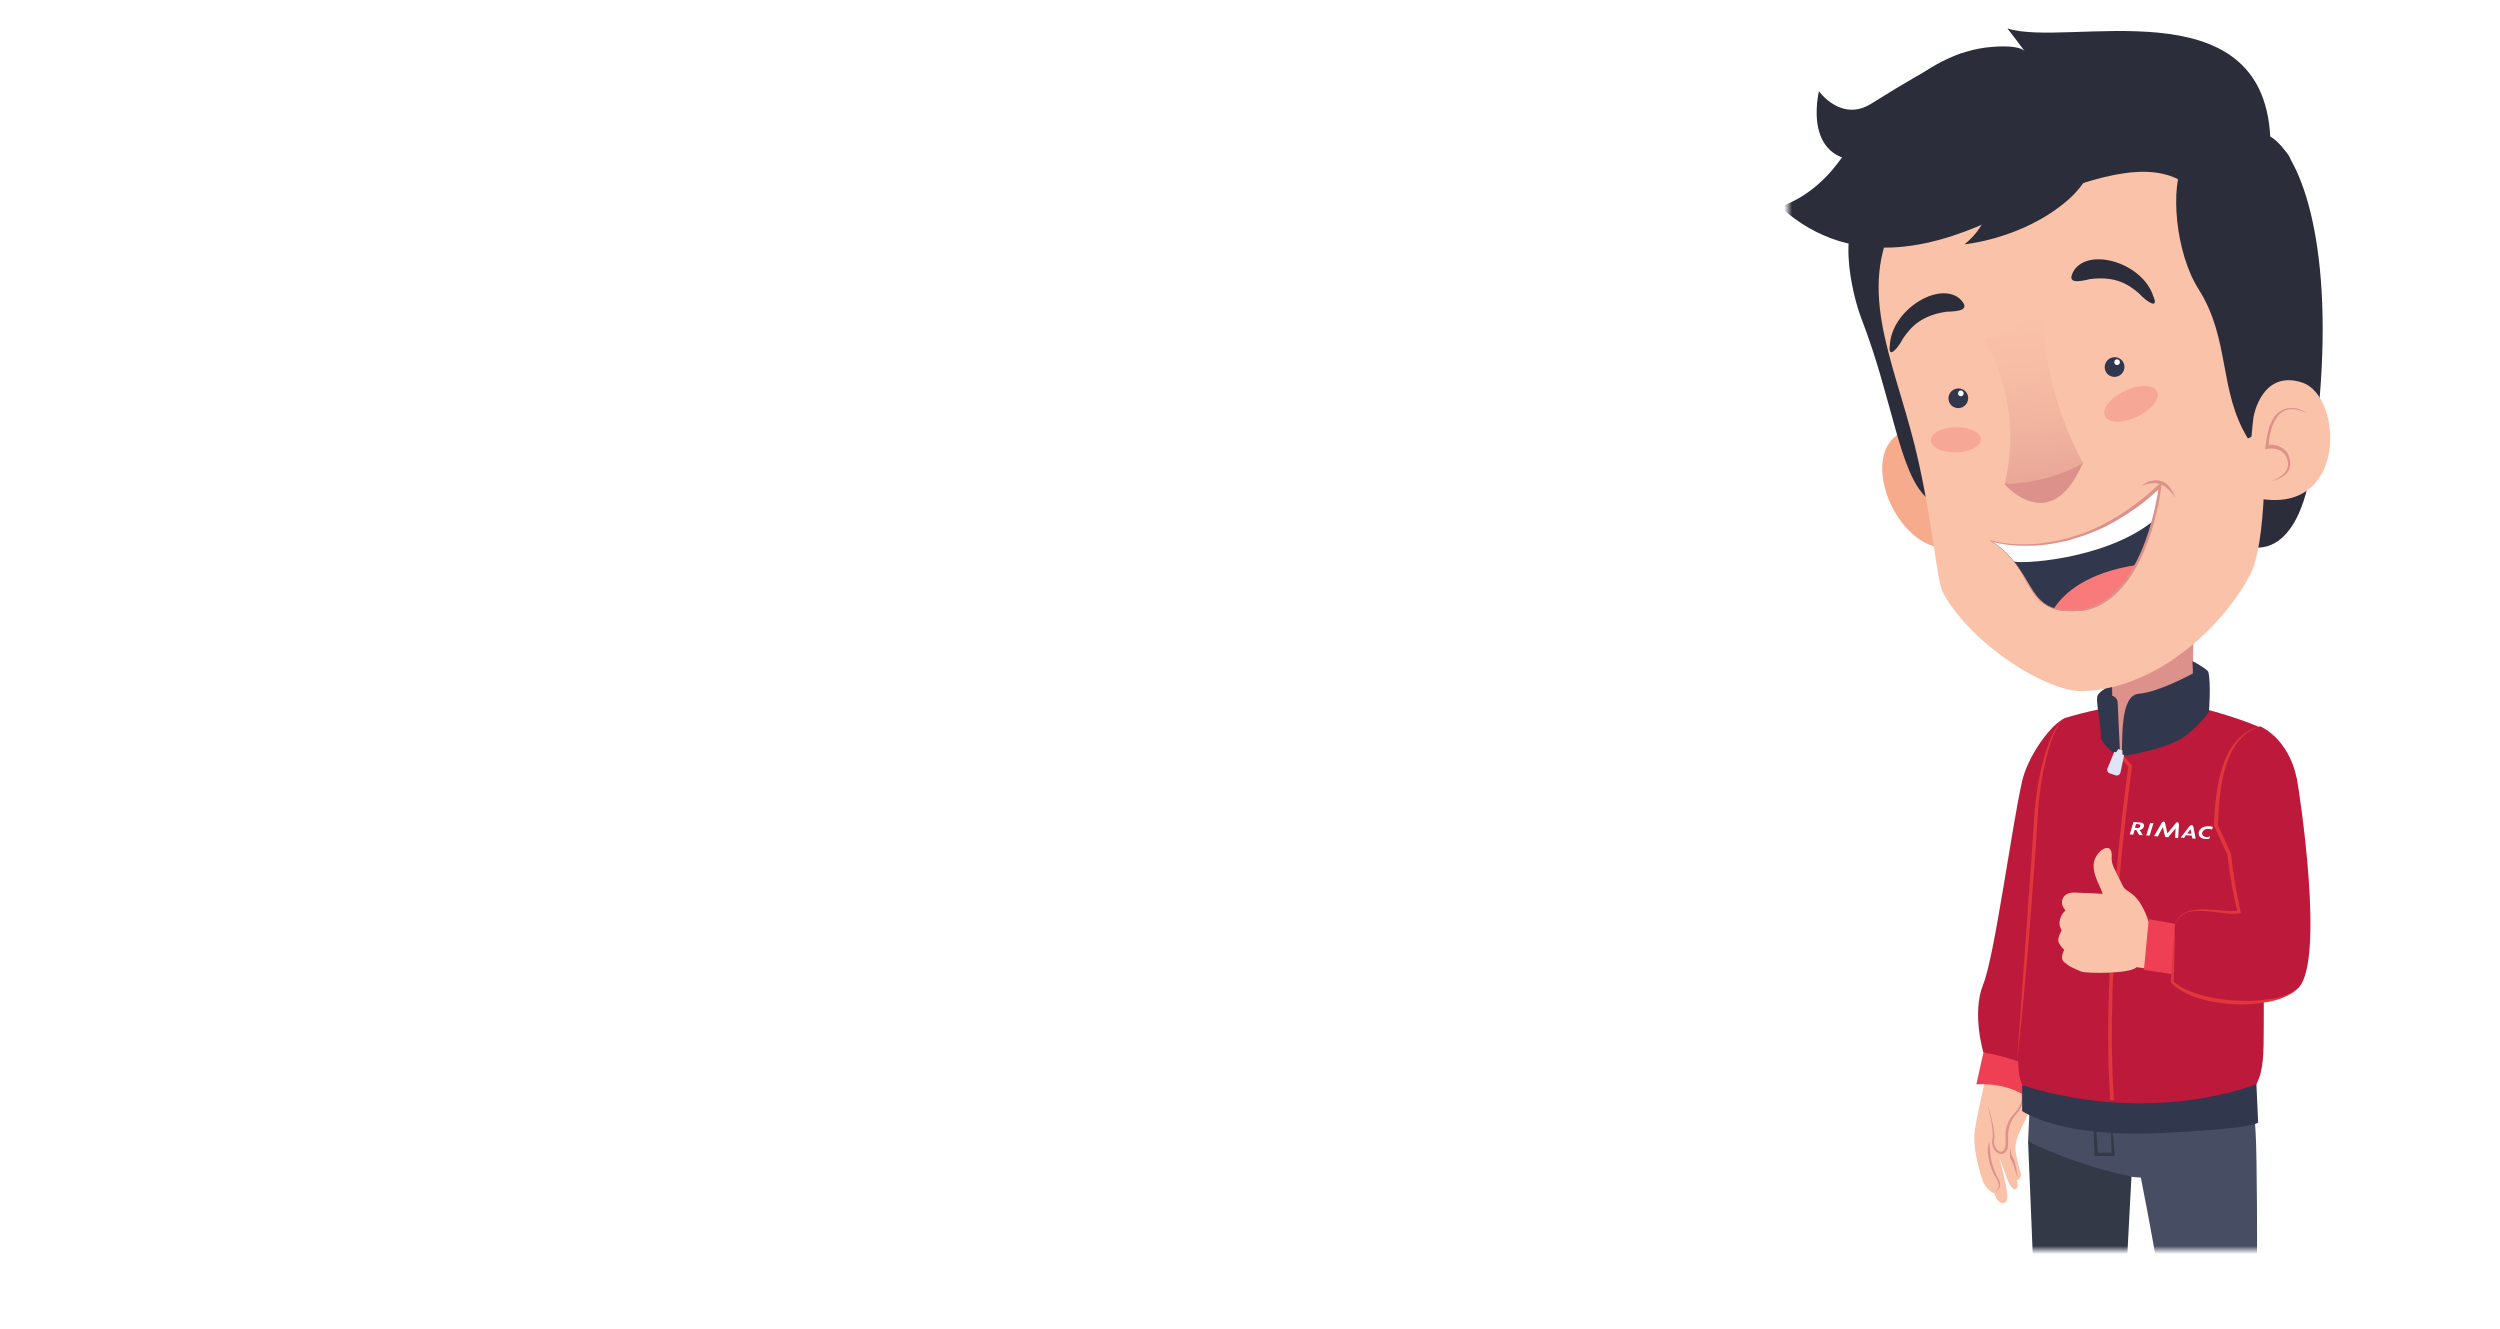 <svg width="316" height="168" viewBox="0 0 316 168" fill="none" xmlns="http://www.w3.org/2000/svg">
    <g filter="url(#filter0_d_0_1)">
        <path d="M10 22C10 15.373 15.373 10 22 10H294C300.627 10 306 15.373 306 22V146C306 152.627 300.627 158 294 158H22C15.373 158 10 152.627 10 146V22Z" fill="white" />
    </g>
    <mask id="mask0_0_1" style="mask-type:alpha" maskUnits="userSpaceOnUse" x="226" y="2" width="80" height="156">
        <rect x="226" y="2" width="80" height="156" fill="#C4C4C4" />
    </mask>
    <g mask="url(#mask0_0_1)">
        <path d="M252.312 133.044C252.312 133.044 253.884 133.227 255.027 134.946C256.491 137.141 256.991 139.481 256.062 141.42C255.134 143.322 254.919 143.798 254.741 144.822C254.634 145.444 255.205 147.602 255.384 148.077C255.67 149.065 254.919 149.175 254.919 149.175C255.241 149.869 254.884 150.345 254.705 150.345C253.812 150.235 253.276 147.492 252.705 146.321C252.705 146.321 253.598 149.54 253.741 151.077C253.848 152.503 252.491 152.393 252.098 150.857C252.098 150.857 250.99 150.455 250.526 149.028C250.062 147.602 249.347 144.749 249.597 142.993C249.847 141.237 250.776 137.141 250.776 137.141L252.312 133.044Z" fill="#FAC2A8" />
        <path d="M251.205 139.59C251.419 140.212 251.597 140.87 251.776 141.529C251.919 142.187 252.062 142.845 252.098 143.54C252.098 143.723 252.098 143.87 252.062 144.052C252.026 144.199 252.026 144.345 252.062 144.528C252.098 144.821 252.24 145.113 252.419 145.333C252.633 145.552 252.919 145.662 253.133 145.516C253.241 145.442 253.348 145.333 253.383 145.223C253.455 145.113 253.491 144.967 253.491 144.821C253.526 144.491 253.491 144.162 253.491 143.833C253.491 143.504 253.491 143.138 253.562 142.809C253.669 142.114 253.955 141.455 254.419 140.943C254.634 140.687 254.884 140.468 255.062 140.175C255.241 139.919 255.384 139.627 255.455 139.297C255.634 138.676 255.527 137.981 255.205 137.395C255.598 137.944 255.777 138.639 255.634 139.334C255.527 140.029 255.062 140.614 254.634 141.09C254.241 141.602 253.991 142.187 253.884 142.845C253.776 143.467 253.848 144.126 253.812 144.821C253.776 145.003 253.776 145.186 253.669 145.369C253.562 145.516 253.455 145.698 253.276 145.772C253.098 145.881 252.883 145.881 252.705 145.808C252.526 145.735 252.348 145.625 252.24 145.516C251.99 145.26 251.848 144.894 251.812 144.528C251.776 144.345 251.812 144.162 251.848 143.979C251.883 143.833 251.883 143.65 251.883 143.504C251.883 142.845 251.776 142.187 251.669 141.529C251.526 140.907 251.347 140.248 251.205 139.59Z" fill="#DC918B" />
        <path d="M251.455 144.383C251.491 144.969 251.527 145.517 251.598 146.066C251.669 146.615 251.812 147.163 251.991 147.675C252.062 147.931 252.205 148.188 252.312 148.444C252.42 148.7 252.562 148.919 252.705 149.212C252.812 149.468 252.884 149.834 252.741 150.09C252.634 150.382 252.384 150.565 252.098 150.675C252.348 150.528 252.562 150.309 252.634 150.053C252.705 149.797 252.634 149.541 252.527 149.285C252.42 149.065 252.241 148.809 252.098 148.553C251.955 148.297 251.848 148.041 251.741 147.749C251.527 147.2 251.384 146.651 251.312 146.066C251.205 145.554 251.205 144.932 251.455 144.383Z" fill="#DC918B" />
        <path d="M254.168 145.08C254.133 145.409 254.168 145.738 254.276 146.031C254.311 146.177 254.418 146.287 254.49 146.433C254.561 146.579 254.633 146.762 254.668 146.909C254.847 147.567 254.954 148.225 254.99 148.884C254.811 148.262 254.668 147.604 254.418 147.018C254.347 146.872 254.276 146.726 254.204 146.616C254.133 146.47 254.061 146.287 254.061 146.104C254.026 145.738 254.061 145.409 254.168 145.08Z" fill="#DC918B" />
        <path d="M250.705 133.044L249.812 137.067C249.812 137.067 254.634 136.555 257.492 139.811L258.278 133.885C258.313 133.885 256.42 132.203 250.705 133.044Z" fill="#EF3F54" />
        <path d="M250.704 133.044C250.704 133.044 249.204 128.07 250.668 124.448C252.133 120.827 254.24 104.733 255.597 98.734C256.312 95.589 259.276 91.419 261.062 90.76C262.491 90.212 262.884 105.867 263.17 107.879C261.42 113.036 258.669 120.425 258.669 121.083C258.669 126.789 256.026 134.507 256.026 134.507C256.026 134.507 253.418 133.446 250.704 133.044Z" fill="#BD1A3B" />
        <path d="M257.492 119.071L256.349 144.273C256.349 144.273 264.314 148.553 270.601 148.845C275.137 171.779 274.066 173.352 274.459 175.547C274.673 176.644 275.852 194.86 275.745 195.518C275.602 196.177 275.494 197.31 275.673 198.079C275.816 198.664 275.459 201.7 275.459 201.7C275.459 201.7 277.28 202.248 279.602 202.504C281.924 202.761 284.924 201.919 285.817 201.919C285.817 201.919 285.567 200.31 285.817 199.286C286.032 198.444 285.281 197.384 285.567 196.469C285.817 195.555 286.174 190.69 286.174 185.459C286.174 179.205 285.817 174.084 285.174 172.218C285.424 155.393 285.21 145.59 285.174 144.712C285.067 140.798 284.567 137.872 284.567 136.811C284.567 135.75 283.781 118.888 283.781 118.888L257.492 119.071Z" fill="#474E64" />
        <path d="M266.706 139.408C266.813 140.469 266.921 141.566 267.028 142.663C267.135 143.761 267.206 144.821 267.278 145.919V146.138H267.064H264.92H264.742V145.955C264.706 145.004 264.67 144.053 264.635 143.102C264.599 142.151 264.599 141.2 264.563 140.249L264.67 140.359C264.135 140.286 263.634 140.213 263.099 140.14H263.063V140.103C263.134 139.81 263.242 139.554 263.313 139.262C263.242 139.554 263.206 139.847 263.134 140.103L263.099 140.03C263.634 140.066 264.17 140.103 264.67 140.14H264.778V140.249C264.849 141.2 264.92 142.151 264.992 143.066C265.063 144.017 265.099 144.968 265.17 145.882L264.956 145.699H267.099L266.921 145.919C266.885 144.821 266.813 143.761 266.813 142.663C266.706 141.566 266.706 140.505 266.706 139.408Z" fill="#343948" />
        <path d="M285.174 134.104L285.138 137.031C285.138 137.031 275.101 138.896 273.351 139.006C271.601 139.079 270.601 136.006 270.601 136.006L272.422 134.287L285.174 134.104Z" fill="#EF3F54" />
        <path d="M256.205 133.303L255.848 136.229C255.848 136.229 262.206 138.387 263.92 138.679C265.635 139.009 267.063 136.119 267.063 136.119L265.492 134.18L256.205 133.303Z" fill="#EF3F54" />
        <path d="M256.349 144.236C256.349 144.236 257.206 164.756 257.206 165.671C257.206 166.585 257.849 196.469 257.599 197.127C257.349 197.786 256.956 201.041 256.956 201.041C256.956 201.041 259.635 202.138 261.385 202.248C262.993 202.358 263.779 202.468 268.172 201.407C267.815 198.7 267.851 195.664 267.851 194.75C267.851 193.835 268.779 183.411 268.779 181.948C268.779 180.485 269.529 171.999 268.636 168.341C268.351 167.243 269.422 148.699 269.422 148.699C269.422 148.699 263.1 147.601 256.349 144.236Z" fill="#343948" />
        <path d="M255.599 137.174V140.43C255.599 140.43 260.207 143.868 273.351 143.209C286.496 142.551 285.424 141.783 285.424 141.783L285.174 136.26L255.599 137.174Z" fill="#31374C" />
        <path d="M285.889 92.039C285.889 92.039 283.888 91.088 280.067 89.99C277.566 89.295 275.459 88.82 272.673 88.82C267.993 88.783 262.636 90.246 261.135 90.722C259.564 91.234 257.778 96.94 257.421 103.012C257.135 107.73 256.563 114.644 256.135 122.764C255.885 127.263 254.277 134.505 255.635 137.175C272.315 142.406 285.21 137.029 285.21 137.029C287.032 133.554 285.281 129.055 286.96 108.901C287.746 99.061 285.889 92.039 285.889 92.039Z" fill="#BD1A3B" />
        <path d="M261.099 90.759C260.671 90.942 260.385 91.345 260.171 91.71C259.921 92.113 259.742 92.515 259.563 92.954C259.206 93.795 258.956 94.673 258.706 95.588C258.242 97.38 257.956 99.172 257.742 101.001C257.635 101.916 257.599 102.83 257.527 103.744L257.349 106.524C257.242 108.353 257.099 110.219 256.956 112.048C256.67 115.742 256.42 119.436 256.063 123.094C255.742 126.788 255.384 130.446 254.956 134.14L256.527 112.011L256.92 106.488L257.099 103.708C257.17 102.793 257.206 101.842 257.349 100.928C257.563 99.099 257.92 97.27 258.456 95.478C258.706 94.6 259.028 93.722 259.421 92.881C259.599 92.478 259.849 92.04 260.099 91.674C260.349 91.272 260.671 90.906 261.099 90.759Z" fill="#E0363C" />
        <path d="M277.316 78.139L266.457 78.469C266.457 78.469 266.993 84.065 267.029 91.746C267.029 93.209 267.814 95.257 267.814 95.257C267.814 95.257 272.529 94.636 277.351 89.186C276.994 87.759 277.316 78.139 277.316 78.139Z" fill="#DC918B" />
        <path d="M266.743 139.081C265.528 122.036 268.779 98.627 269.029 96.907L267.671 95.335L267.993 95.042L269.493 96.761V96.871C269.457 97.127 265.957 121.488 267.207 139.045L266.743 139.081Z" fill="#E0363C" />
        <path d="M246.561 60.84C246.561 60.84 243.704 51.257 239.346 55.353C234.988 59.45 241.275 71.96 248.276 68.777C248.276 68.814 249.919 67.387 246.561 60.84Z" fill="#F7AB8D" />
        <path d="M236.81 25.469C231.523 27.115 234.202 37.503 235.274 40.247C239.239 50.488 240.025 59.596 243.454 62.852C243.454 62.852 245.418 22.799 236.81 25.469Z" fill="#2B2E3A" />
        <path d="M292.209 58.463C292.173 58.902 291.066 70.351 284.279 69.144L284.815 62.011L292.209 58.463Z" fill="#2B2E3A" />
        <path d="M285.281 21.155C285.281 21.155 245.275 16.18 239.31 28.251C234.631 37.688 239.989 46.796 242.561 58.61C244.49 67.426 244.811 73.607 245.668 75.07C249.383 81.654 258.849 87.507 263.278 87.36C273.065 87.031 281.459 78.582 284.531 72.4C286.245 68.889 286.709 58.208 285.888 45.662C285.209 34.908 286.959 25.178 285.281 21.155Z" fill="#FAC2A8" />
        <path d="M267.542 47.608C268.216 47.457 268.646 46.79 268.503 46.119C268.359 45.448 267.696 45.027 267.021 45.179C266.347 45.33 265.917 45.997 266.06 46.668C266.204 47.339 266.867 47.76 267.542 47.608Z" fill="#31374C" />
        <path d="M267.683 46.132C267.875 46.084 267.992 45.887 267.946 45.691C267.899 45.494 267.706 45.374 267.515 45.422C267.323 45.469 267.205 45.667 267.252 45.863C267.298 46.059 267.491 46.18 267.683 46.132Z" fill="white" />
        <path opacity="0.2" d="M244.061 55.645C244.061 56.523 245.489 57.218 247.24 57.181C248.99 57.145 250.383 56.413 250.383 55.535C250.383 54.658 248.954 53.963 247.204 53.999C245.454 54.036 244.061 54.767 244.061 55.645Z" fill="#EF3F54" />
        <path opacity="0.2" d="M266.063 52.573C266.456 53.487 268.278 53.56 270.1 52.682C271.921 51.841 273.064 50.415 272.671 49.5C272.278 48.586 270.457 48.513 268.635 49.391C266.778 50.232 265.635 51.658 266.063 52.573Z" fill="#EF3F54" />
        <path d="M247.791 51.556C248.466 51.404 248.896 50.738 248.752 50.067C248.608 49.396 247.945 48.975 247.271 49.127C246.596 49.278 246.166 49.945 246.31 50.616C246.453 51.286 247.117 51.708 247.791 51.556Z" fill="#31374C" />
        <path d="M247.932 50.078C248.124 50.03 248.242 49.832 248.195 49.636C248.149 49.44 247.956 49.32 247.764 49.367C247.572 49.415 247.455 49.613 247.501 49.809C247.548 50.005 247.741 50.125 247.932 50.078Z" fill="white" />
        <path d="M240.525 42.807C241.632 41.161 243.025 39.844 246.026 39.405C247.597 39.369 249.24 39.186 247.669 37.723C244.99 35.528 239.096 39.222 238.882 43.612C238.596 45.514 239.918 44.014 240.525 42.807Z" fill="#2B2E3A" />
        <path d="M270.386 37.101C268.885 35.784 267.207 34.906 264.206 35.272C262.67 35.638 261.063 35.93 262.206 34.102C264.242 31.248 270.85 33.297 272.172 37.43C272.957 39.222 271.314 38.125 270.386 37.101Z" fill="#2B2E3A" />
        <path opacity="0.6" d="M258.242 38.749C258.242 38.749 255.956 42.151 250.705 42.773C250.705 42.773 255.992 50.491 253.384 61.208C253.384 61.208 259.135 63.805 263.314 58.538C263.278 58.538 257.992 49.466 258.242 38.749Z" fill="url(#paint0_linear_0_1)" />
        <path d="M284.138 55.427C280.423 49.429 281.923 42.918 277.923 36.59C274.922 31.908 274.279 23.422 276.03 20.496C276.03 20.496 286.424 16.948 286.995 17.277C290.389 19.252 294.996 29.604 293.175 50.672L284.138 55.427Z" fill="#2B2E3A" />
        <path d="M284.851 52.683C284.851 52.683 285.851 46.648 291.031 48.367C296.21 50.123 296.781 65.449 285.066 62.925C285.066 62.925 283.994 58.975 284.851 52.683Z" fill="#FAC2A8" />
        <path d="M291.567 52.246C290.96 51.917 290.246 51.697 289.567 51.734C288.888 51.734 288.245 52.1 287.853 52.648C287.46 53.197 287.21 53.819 287.031 54.477C286.852 55.136 286.781 55.831 286.71 56.489L286.46 56.27C287.138 56.16 287.817 56.233 288.424 56.599C289.031 56.928 289.388 57.586 289.46 58.245C289.531 58.574 289.46 58.903 289.388 59.232C289.281 59.562 289.067 59.818 288.817 60.037C288.317 60.44 287.71 60.696 287.067 60.805C287.674 60.622 288.245 60.33 288.674 59.891C288.888 59.671 289.067 59.415 289.138 59.159C289.21 58.867 289.246 58.611 289.174 58.318C289.067 57.733 288.746 57.221 288.245 56.965C287.745 56.672 287.102 56.635 286.567 56.745L286.317 56.782L286.352 56.526C286.424 55.831 286.531 55.136 286.71 54.441C286.888 53.746 287.174 53.051 287.638 52.502C288.103 51.917 288.853 51.551 289.603 51.588C290.317 51.514 290.996 51.807 291.567 52.246Z" fill="#DC918B" />
        <path d="M253.347 61.17C253.347 61.17 259.205 68.046 263.277 58.499C263.277 58.536 259.348 61.096 253.347 61.17Z" fill="#DC918B" />
        <path d="M232.274 20.641C235.667 16.142 241.954 7.217 250.991 6.01C255.491 5.498 255.956 6.522 255.956 6.522C255.491 5.864 253.741 3.596 253.741 3.596C261.278 6.047 285.995 -2 286.96 17.313C288.46 18.556 289.389 19.58 289.496 20.093C290.032 22.543 276.923 36.077 276.994 29.822C277.28 24.518 277.601 23.823 275.458 22.726C271.565 20.714 265.493 21.409 252.312 27.591C246.133 30.48 234.631 34.906 224.987 26.128C224.987 26.091 228.881 25.14 232.274 20.641Z" fill="#2B2E3A" />
        <path d="M251.526 68.304C257.92 72.218 255.205 78.18 263.599 77.083C271.564 75.181 273.1 61.391 273.1 61.391C261.956 71.816 251.526 68.304 251.526 68.304Z" fill="#31374C" />
        <path d="M270.03 71.412C263.814 72.4 260.921 74.887 259.6 76.935C260.564 77.264 261.85 77.338 263.6 77.118C266.529 76.386 268.601 74.082 270.03 71.412Z" fill="#F97A7A" />
        <path d="M251.526 68.304C252.883 69.109 253.812 70.023 254.526 70.938C254.848 71.34 265.885 70.901 272.171 65.853C272.85 63.33 273.064 61.391 273.064 61.391C261.956 71.816 251.526 68.304 251.526 68.304Z" fill="white" />
        <path d="M252.348 68.853C252.633 69.036 252.883 69.255 253.133 69.475C253.383 69.694 253.633 69.914 253.883 70.17C254.134 70.426 254.348 70.682 254.562 70.938C255.419 71.999 256.062 73.206 256.777 74.34C257.134 74.925 257.527 75.474 257.991 75.913C258.241 76.132 258.491 76.315 258.777 76.498C259.063 76.644 259.348 76.79 259.67 76.864C259.813 76.9 259.991 76.937 260.134 76.973C260.277 77.01 260.456 77.046 260.599 77.046C260.92 77.083 261.242 77.12 261.563 77.12C261.885 77.12 262.206 77.12 262.563 77.083C262.885 77.083 263.206 77.01 263.528 76.973C265.028 76.608 266.421 75.73 267.528 74.596C268.635 73.462 269.493 72.109 270.207 70.645C270.921 69.219 271.457 67.683 271.886 66.146C272.1 65.378 272.314 64.573 272.457 63.805C272.636 63.001 272.779 62.233 272.886 61.428L273.172 61.574L272.064 62.562C271.672 62.891 271.314 63.22 270.921 63.513C270.529 63.805 270.136 64.135 269.707 64.391C269.314 64.683 268.885 64.976 268.457 65.232C268.028 65.488 267.6 65.744 267.171 66C266.742 66.256 266.278 66.475 265.849 66.695C265.385 66.915 264.956 67.097 264.492 67.28C264.028 67.463 263.563 67.646 263.099 67.792C262.635 67.939 262.17 68.085 261.67 68.231C261.206 68.378 260.706 68.487 260.241 68.561C259.741 68.67 259.277 68.743 258.777 68.817C258.277 68.89 257.813 68.926 257.313 68.963C256.312 68.999 255.348 68.999 254.348 68.926C253.383 68.817 252.383 68.67 251.455 68.378C251.776 68.487 252.098 68.67 252.348 68.853ZM254.419 68.78C255.384 68.853 256.384 68.853 257.348 68.743C257.848 68.707 258.313 68.634 258.813 68.561C259.313 68.487 259.777 68.414 260.241 68.304C260.706 68.195 261.206 68.085 261.67 67.939C262.135 67.792 262.599 67.646 263.063 67.5C263.528 67.317 263.992 67.171 264.421 66.951C264.885 66.768 265.314 66.549 265.742 66.329C266.171 66.11 266.599 65.89 267.028 65.634C267.457 65.378 267.885 65.159 268.278 64.866C268.707 64.61 269.1 64.317 269.493 64.025C269.886 63.769 270.279 63.44 270.671 63.147C271.064 62.854 271.422 62.525 271.814 62.196L272.922 61.208L273.279 60.879L273.207 61.355C273.1 62.159 272.957 62.964 272.815 63.769C272.636 64.573 272.457 65.378 272.243 66.146C271.814 67.719 271.243 69.255 270.529 70.719C269.814 72.182 268.921 73.572 267.778 74.742C266.635 75.913 265.206 76.827 263.599 77.156C263.278 77.193 262.92 77.229 262.599 77.229C262.277 77.266 261.92 77.266 261.599 77.266C261.277 77.266 260.92 77.229 260.599 77.193C260.42 77.193 260.277 77.156 260.099 77.12C259.92 77.083 259.777 77.046 259.599 76.973C259.277 76.864 258.956 76.717 258.67 76.571C258.384 76.388 258.098 76.205 257.848 75.949C257.348 75.474 256.955 74.925 256.598 74.34C256.241 73.754 255.919 73.169 255.598 72.584C255.277 71.999 254.884 71.45 254.491 70.901C254.276 70.645 254.062 70.389 253.848 70.133C253.633 69.877 253.383 69.658 253.133 69.438C252.883 69.219 252.633 68.999 252.348 68.817C252.098 68.597 251.812 68.414 251.526 68.231C252.455 68.561 253.419 68.707 254.419 68.78Z" fill="#DC918B" />
        <path d="M270.742 61.39C270.742 61.39 271.064 61.244 271.492 61.171C271.6 61.134 271.742 61.134 271.85 61.098C271.992 61.061 272.135 61.098 272.243 61.061C272.385 61.061 272.528 61.061 272.671 61.098C272.743 61.098 272.814 61.134 272.885 61.134L273.1 61.208C273.243 61.244 273.35 61.317 273.493 61.39C273.6 61.464 273.743 61.573 273.85 61.647C273.957 61.756 274.064 61.829 274.171 61.939C274.243 62.049 274.35 62.122 274.421 62.232C274.493 62.305 274.564 62.415 274.636 62.488C274.707 62.561 274.743 62.634 274.779 62.707C274.85 62.817 274.921 62.89 274.921 62.89C274.921 62.89 274.886 62.817 274.85 62.671C274.779 62.524 274.743 62.342 274.6 62.122C274.529 62.012 274.457 61.903 274.386 61.756C274.279 61.647 274.207 61.537 274.1 61.39C273.993 61.281 273.85 61.171 273.707 61.061C273.564 60.988 273.421 60.878 273.243 60.842L272.993 60.769C272.921 60.732 272.814 60.732 272.743 60.732C272.564 60.695 272.421 60.732 272.243 60.732C272.1 60.769 271.921 60.769 271.778 60.805C271.635 60.842 271.528 60.878 271.385 60.952C270.992 61.134 270.742 61.39 270.742 61.39Z" fill="#DC918B" />
        <path d="M264.349 17.274C264.349 17.274 266.17 21.225 261.17 25.468C255.526 30.223 248.311 30.881 248.311 30.881C248.311 30.881 251.597 28.394 250.99 25.687C250.097 21.7 257.241 15.116 257.241 15.116L264.349 17.274Z" fill="#2B2E3A" />
        <path d="M247.954 6.742C247.954 6.742 245.561 7.437 236.524 13.106C232.738 15.484 229.916 11.534 229.916 11.534C229.916 11.534 227.487 21.263 236.631 20.239C245.775 19.178 247.954 6.742 247.954 6.742Z" fill="#2B2E3A" />
        <path d="M277.173 85.128C277.173 85.128 272.851 87.506 270.35 87.689C267.85 87.871 268.35 93.943 268.172 95.589C268.172 95.589 273.994 94.748 276.208 93.029C278.423 91.31 279.209 89.956 279.209 89.956C279.209 89.956 279.494 86.408 279.137 84.945C279.03 84.579 277.137 83.555 277.137 83.555L277.173 85.128Z" fill="#31374C" />
        <path d="M266.136 87.028C266.136 87.028 265.564 87.284 265.171 87.833C264.779 88.382 265.671 92.076 265.529 92.99C265.386 93.905 267.457 95.404 267.457 95.404L267.958 94.966L267.672 88.82C267.672 88.418 267.386 88.052 266.993 87.943L266.957 86.845L266.136 87.028Z" fill="#31374C" />
        <path d="M268.492 95.444L268.278 95.371V94.859L267.742 94.676L267.492 95.078L267.242 95.041L266.385 97.126C266.278 97.382 266.421 97.675 266.671 97.748L267.421 98.004C267.671 98.077 267.957 97.931 268.028 97.638L268.492 95.444Z" fill="#E1E4F4" />
        <path d="M275.245 103.929C275.138 103.929 275.066 103.966 274.995 104.075L273.959 105.356L273.673 104.039C273.638 103.893 273.566 103.856 273.495 103.856C273.388 103.856 273.316 103.893 273.245 104.002L272.28 105.685L272.745 105.721L273.388 104.551L273.673 105.794L274.066 105.831L274.995 104.697L274.923 105.904L275.316 105.941L275.424 104.258C275.424 104.039 275.316 103.966 275.245 103.929Z" fill="white" />
        <path d="M271.779 104.039L271.279 105.612H271.708L272.208 104.039H271.779Z" fill="white" />
        <path d="M270.994 104.44C271.03 104.221 270.923 103.965 270.494 103.965L269.672 103.892L269.208 105.465L269.637 105.501L269.815 104.916H270.03L270.387 105.538L270.851 105.574L270.458 104.916C270.815 104.843 270.958 104.623 270.994 104.44ZM270.173 104.66L269.851 104.623L269.994 104.148L270.315 104.184C270.494 104.184 270.565 104.294 270.53 104.44C270.53 104.587 270.387 104.66 270.173 104.66Z" fill="white" />
        <path d="M277.102 105.977L277.531 106.013L277.245 104.514C277.209 104.331 277.102 104.294 276.995 104.294C276.924 104.294 276.852 104.331 276.781 104.404L275.638 105.867L276.066 105.904L276.281 105.575L277.031 105.611L277.102 105.977ZM276.459 105.355L276.888 104.806L276.995 105.392L276.459 105.355Z" fill="white" />
        <path d="M278.851 105.795C278.494 105.758 278.316 105.539 278.351 105.283C278.423 104.953 278.744 104.734 279.173 104.771C279.316 104.771 279.459 104.807 279.602 104.844L279.709 104.514C279.602 104.478 279.387 104.441 279.244 104.441C278.494 104.405 278.03 104.697 277.923 105.209C277.851 105.685 278.137 106.014 278.816 106.051C278.959 106.051 279.066 106.051 279.244 106.051L279.352 105.722C279.173 105.795 279.03 105.831 278.851 105.795Z" fill="white" />
        <path d="M260.92 120.057C260.92 120.057 260.241 119.435 260.169 118.923C260.098 118.411 260.598 117.606 260.598 117.606C260.598 117.606 260.169 116.984 260.384 116.216C260.598 115.411 261.098 115.082 261.098 115.082C261.098 115.082 260.455 114.46 260.67 113.729C260.884 112.961 261.705 112.705 262.777 112.851C262.777 112.851 268.778 112.961 269.564 113.656C270.671 114.607 272.1 117.387 272.1 117.387C273.1 118.338 272.778 122.617 272.778 122.617L270.064 122.251C269.242 123.129 263.598 123.056 263.063 122.8C261.884 122.288 261.598 122.215 260.848 121.556C260.348 121.081 260.92 120.057 260.92 120.057Z" fill="#FAC2A8" />
        <path d="M266.92 108.28C266.849 109.267 267.242 109.779 268.349 112.011C268.813 112.962 270.099 112.486 271.457 116.107C271.814 117.095 265.242 114.315 265.634 113.913C266.42 113.035 264.599 111.389 264.634 109.377C264.634 107.621 267.063 106.048 266.92 108.28Z" fill="#FAC2A8" />
        <path d="M262.098 112.888C262.098 112.888 265.277 112.632 265.813 113.803C266.348 114.937 265.848 115.522 265.205 115.595C265.205 115.595 265.706 115.997 265.598 116.839C265.491 117.68 264.777 117.79 264.027 117.899C263.277 118.009 261.276 117.68 261.276 117.68L262.098 112.888Z" fill="#FAC2A8" />
        <path d="M271.601 116.182L276.173 116.986L275.423 123.278L270.994 122.583L271.601 116.182Z" fill="#EF3F54" />
        <path d="M274.922 116.766C276.136 113.803 280.708 115.705 283.03 115.303C282.137 111.718 281.744 107.987 281.744 107.987L280.065 104.366C280.244 96.026 282.565 92.515 285.709 91.82C285.709 91.82 289.245 93.247 290.316 98.404C290.638 99.977 293.96 121.814 290.424 124.959C287.245 127.776 277.458 127.154 274.529 124.191L274.922 116.766Z" fill="#BD1A3B" />
        <path d="M274.921 116.766C275.064 116.4 275.243 116.071 275.528 115.815C275.814 115.559 276.136 115.376 276.493 115.23C277.207 114.974 277.957 114.937 278.672 114.937C279.422 114.974 280.136 115.047 280.85 115.083C281.565 115.157 282.315 115.193 282.994 115.083L282.851 115.303C282.529 114.096 282.279 112.889 282.065 111.645C281.851 110.438 281.672 109.194 281.529 107.951L281.565 108.06C280.993 106.853 280.422 105.61 279.886 104.403L279.85 104.366V104.33C279.886 103.086 279.958 101.842 280.136 100.599C280.279 99.355 280.529 98.148 280.922 96.941C281.029 96.648 281.136 96.356 281.243 96.063C281.351 95.77 281.493 95.478 281.636 95.222C281.779 94.929 281.922 94.673 282.101 94.417C282.279 94.161 282.458 93.905 282.672 93.686C283.065 93.21 283.529 92.808 284.065 92.478C284.601 92.149 285.173 91.93 285.78 91.82C285.208 91.966 284.637 92.222 284.137 92.552C283.637 92.917 283.208 93.32 282.851 93.795C282.101 94.746 281.636 95.917 281.279 97.051C280.922 98.221 280.743 99.428 280.6 100.672C280.458 101.879 280.386 103.123 280.35 104.366L280.315 104.256C280.886 105.463 281.422 106.634 281.958 107.841L281.994 107.914V107.951C282.136 109.158 282.315 110.401 282.494 111.608C282.708 112.816 282.958 114.023 283.208 115.23L283.244 115.413L283.065 115.449C282.315 115.559 281.565 115.486 280.85 115.376C280.136 115.303 279.386 115.193 278.672 115.157C277.957 115.12 277.207 115.12 276.528 115.303C275.814 115.595 275.207 116.071 274.921 116.766Z" fill="#E0363C" />
        <path d="M290.46 124.962C289.959 125.437 289.317 125.803 288.674 126.059C288.031 126.352 287.316 126.535 286.638 126.644C285.245 126.9 283.816 127.01 282.423 126.937C281.03 126.864 279.601 126.681 278.244 126.279C277.565 126.096 276.886 125.84 276.243 125.51C275.6 125.181 274.993 124.815 274.457 124.267L274.386 124.194V124.12C274.422 123.499 274.457 122.877 274.493 122.255L274.636 120.39C274.672 119.768 274.743 119.146 274.779 118.524C274.815 117.902 274.886 117.28 274.922 116.659C274.922 117.28 274.922 117.902 274.886 118.524C274.886 119.146 274.886 119.768 274.85 120.39L274.815 122.255C274.779 122.877 274.779 123.499 274.743 124.12L274.672 123.974C275.672 124.925 276.993 125.437 278.315 125.803C279.637 126.169 281.03 126.388 282.423 126.461C283.816 126.535 285.209 126.535 286.566 126.315C287.959 126.205 289.317 125.84 290.46 124.962Z" fill="#E0363C" />
    </g>
    <defs>
        <filter id="filter0_d_0_1" x="0" y="0" width="316" height="168" filterUnits="userSpaceOnUse" color-interpolation-filters="sRGB">
            <feFlood flood-opacity="0" result="BackgroundImageFix" />
            <feColorMatrix in="SourceAlpha" type="matrix" values="0 0 0 0 0 0 0 0 0 0 0 0 0 0 0 0 0 0 127 0" result="hardAlpha" />
            <feOffset />
            <feGaussianBlur stdDeviation="5" />
            <feColorMatrix type="matrix" values="0 0 0 0 0.64 0 0 0 0 0.672 0 0 0 0 0.8 0 0 0 0.12 0" />
            <feBlend mode="normal" in2="BackgroundImageFix" result="effect1_dropShadow_0_1" />
            <feBlend mode="normal" in="SourceGraphic" in2="effect1_dropShadow_0_1" result="shape" />
        </filter>
        <linearGradient id="paint0_linear_0_1" x1="255.546" y1="39.108" x2="258.508" y2="61.677" gradientUnits="userSpaceOnUse">
            <stop stop-color="#FAC2A8" />
            <stop offset="0.265" stop-color="#F7BCA5" />
            <stop offset="0.604" stop-color="#EDAD9B" />
            <stop offset="0.981" stop-color="#DD938C" />
            <stop offset="1" stop-color="#DC918B" />
        </linearGradient>
    </defs>
</svg>
    
